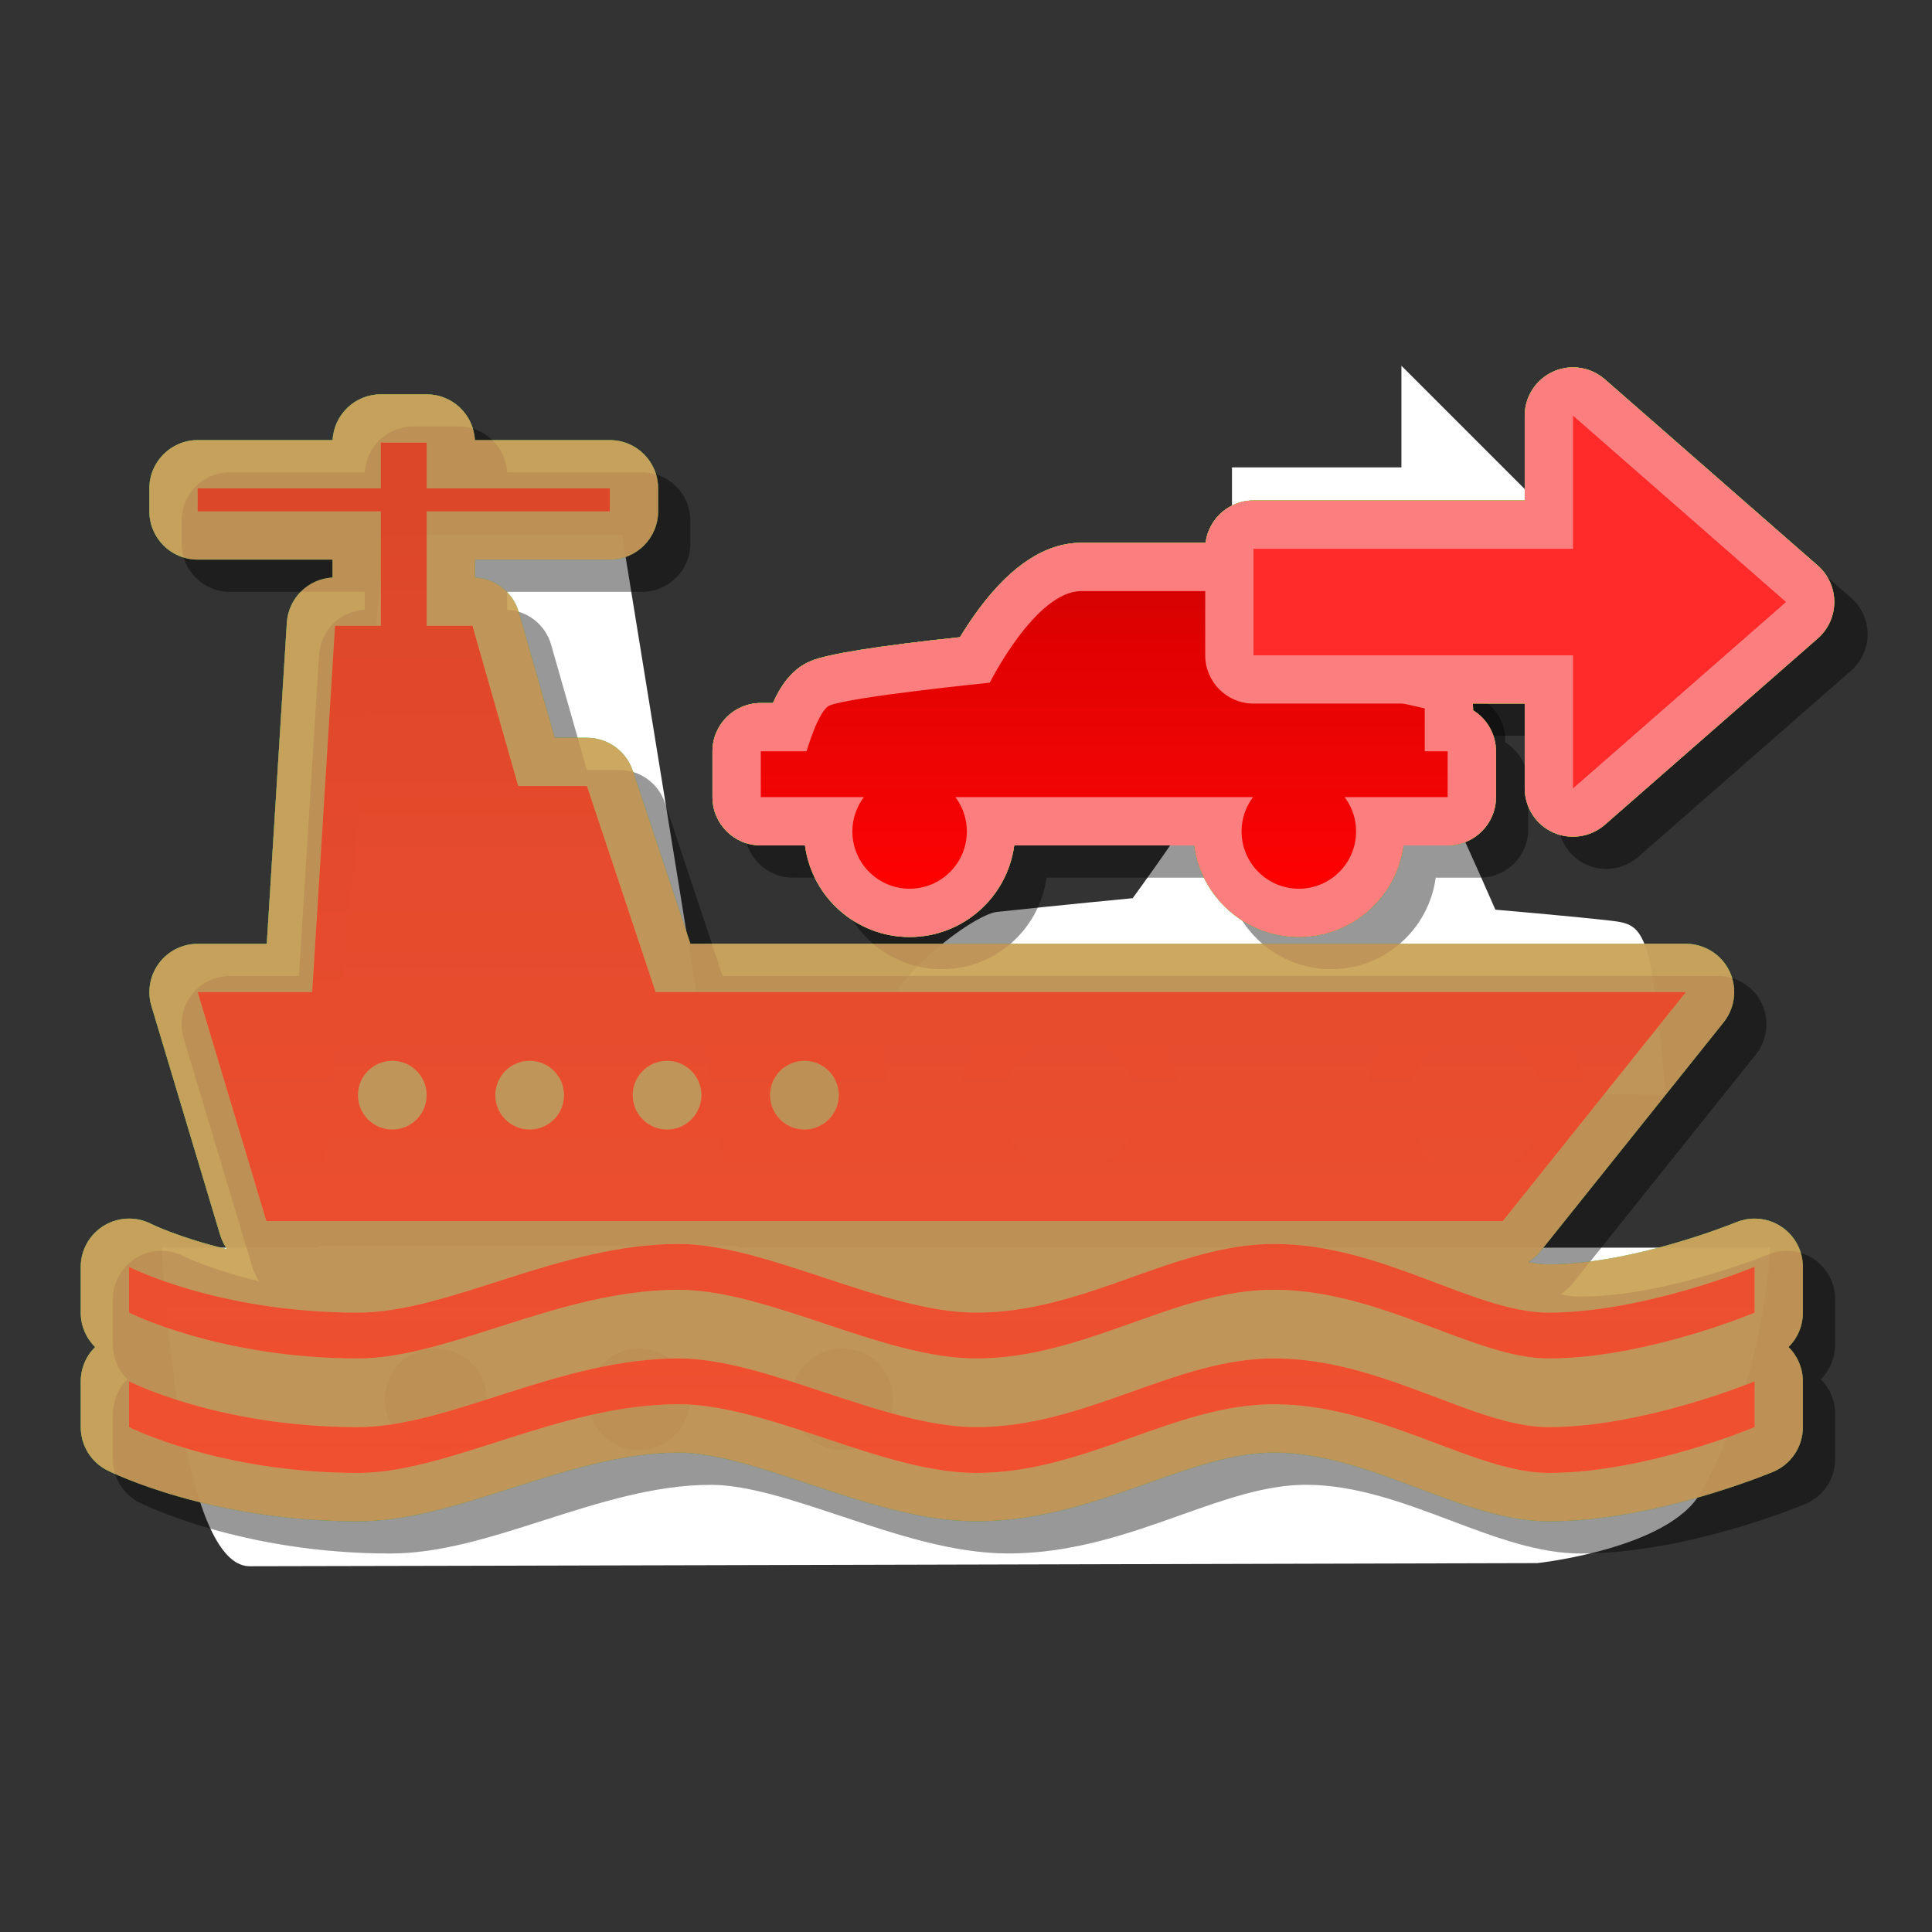 <?xml version="1.0" encoding="utf-8"?>
<!-- Generator: Adobe Illustrator 16.0.2, SVG Export Plug-In . SVG Version: 6.00 Build 0)  -->
<!DOCTYPE svg PUBLIC "-//W3C//DTD SVG 1.1//EN" "http://www.w3.org/Graphics/SVG/1.1/DTD/svg11.dtd">
<svg version="1.1" id="Layer_1" xmlns="http://www.w3.org/2000/svg" xmlns:xlink="http://www.w3.org/1999/xlink" x="0px" y="0px"
	 width="120px" height="120px" viewBox="0 0 120 120" enable-background="new 0 0 120 120" xml:space="preserve">
<rect x="0" y="0" width="120" height="120" fill="#333333" stroke="none"/>
<g id="black_white">
	<path fill="#FFFFFF" d="M91.668,61.723c-3.586,0-6.502,2.729-6.87,6.215l-11.519-0.028c-0.383-3.476-3.291-6.187-6.868-6.187
		c-3.563,0-6.469,2.696-6.865,6.152l-4.509-0.012c0,0-0.054-1.482,0.012-4.627c0.05-2.363,5.389-6.436,6.871-6.595
		c4.145-0.446,8.432-0.853,8.432-0.853s2.556-3.49,3.396-4.918c0.332-0.233,0.614-1.52,2.489-1.657
		c4.336-0.271,11.143,0.309,12.117,0.317c0.974,0.01,1.444,0.306,2.039,1.47c0.616,1.205,2.486,5.502,2.486,5.502
		s4.518,0.381,7.146,0.68c1.156,0.133,1.756,0.267,2.272,1.887c0.599,1.863,1.155,8.914,1.155,8.914l-4.91-0.012
		C98.188,64.471,95.264,61.723,91.668,61.723L91.668,61.723z M87.046,37.45H76.521v-8.418h10.524v-6.315L97.57,33.242L87.046,43.764
		V37.45L87.046,37.45z M62.212,68.663c0-2.322,1.884-4.205,4.205-4.205c2.323,0,4.207,1.883,4.207,4.205
		c0,2.323-1.883,4.207-4.207,4.207C64.096,72.869,62.212,70.986,62.212,68.663L62.212,68.663z M87.467,68.663
		c0-2.322,1.883-4.205,4.207-4.205c2.323,0,4.205,1.883,4.205,4.205c0,2.323-1.881,4.207-4.205,4.207
		C89.35,72.869,87.467,70.986,87.467,68.663L87.467,68.663z M105.609,92.745c-1.993,3.469-10.129,4.343-10.129,4.343
		s-75.458,0.194-79.973,0.194c-4.514,0-5.464-19.789-5.464-19.789h9.68l0.01-0.104H45.8l0.017,0.104h64.139
		C109.956,77.493,109.602,85.79,105.609,92.745L105.609,92.745z M27.06,83.751c-1.745,0-3.16,1.414-3.16,3.159
		c0,1.744,1.414,3.16,3.16,3.16c1.745,0,3.159-1.414,3.159-3.16C30.22,85.165,28.805,83.751,27.06,83.751L27.06,83.751z
		 M39.688,83.751c-1.745,0-3.161,1.414-3.161,3.159c0,1.744,1.416,3.16,3.161,3.16s3.159-1.414,3.159-3.16
		C42.848,85.165,41.433,83.751,39.688,83.751L39.688,83.751z M52.315,83.751c-1.745,0-3.159,1.414-3.159,3.159
		c0,1.744,1.414,3.16,3.159,3.16s3.161-1.414,3.161-3.16C55.476,85.165,54.06,83.751,52.315,83.751L52.315,83.751z M23.906,33.242
		h14.733l6.578,40.554H20.074L23.906,33.242L23.906,33.242z"/>
</g>
<g id="blue">
	<path fill-opacity="0.1" d="M90.139,94.453c-2.914-1.098-5.93-2.232-9.021-2.232c-2.496,0-5.065,0.914-7.788,1.883
		c-3.141,1.119-6.7,2.383-10.699,2.383c-3.425,0-6.963-1.18-10.384-2.319c-3-1.001-5.833-1.944-8.102-1.944
		c-3.479,0-6.989,1.121-10.383,2.207c-3.311,1.059-6.437,2.059-9.527,2.059c-9.187,0-15.314-3.036-15.57-3.164
		c-1.012-0.512-1.65-1.547-1.65-2.68V87.8c0-0.812,0.33-1.575,0.894-2.132c-0.563-0.557-0.894-1.318-0.894-2.135v-2.846
		c0-1.043,0.546-2.012,1.437-2.556c0.479-0.293,1.023-0.442,1.568-0.442c0.467,0,0.935,0.109,1.364,0.328l-0.011-0.004
		c0.03,0.014,1.76,0.867,4.736,1.577c-0.189-0.265-0.338-0.562-0.436-0.886l-4.268-14.223c-0.085-0.282-0.126-0.572-0.126-0.86
		c0-0.638,0.203-1.267,0.592-1.79c0.567-0.762,1.459-1.209,2.407-1.209c0,0,2.239,0,4.292,0c0.271-4.32,1.246-19.941,1.246-19.941
		c0.096-1.527,1.326-2.732,2.839-2.809c0-0.545,0-0.57,0-1.115c-3.252,0-8.377,0-8.377,0c-1.658,0-3-1.342-3-3v-1.422
		c0-1.658,1.342-3,3-3c0,0,5.13,0,8.381,0c0.082-1.585,1.392-2.844,2.996-2.844H28.5c1.604,0,2.915,1.259,2.996,2.844
		c3.251,0,8.381,0,8.381,0c1.658,0,3,1.342,3,3v1.422c0,1.657-1.342,3-3,3c0,0-5.125,0-8.377,0c0,0.544,0,0.572,0,1.116
		c1.273,0.065,2.375,0.932,2.729,2.17c0,0,1.464,5.124,2.223,7.78c0.998,0,2.003,0,2.003,0c1.291,0,2.438,0.826,2.846,2.051
		c0,0,2.618,7.854,3.583,10.747c4.038,0,61.832,0,61.832,0c1.152,0,2.203,0.659,2.703,1.698c0.198,0.412,0.296,0.857,0.296,1.301
		c0,0.669-0.223,1.332-0.656,1.874L97.682,79.717c-0.216,0.271-0.476,0.5-0.764,0.678c0.452,0.088,0.876,0.139,1.266,0.139
		c5.254,0,11.588-2.592,11.65-2.616c0.369-0.151,0.758-0.228,1.146-0.228c0.586,0,1.166,0.17,1.668,0.506
		c0.834,0.558,1.332,1.492,1.332,2.492v2.846c0,0.816-0.33,1.58-0.891,2.133c0.564,0.561,0.891,1.324,0.891,2.134v2.845
		c0,1.207-0.724,2.297-1.834,2.766c-0.301,0.125-7.394,3.078-13.963,3.078C95.539,96.486,92.916,95.498,90.139,94.453"/>
	<path fill-opacity="0.1" d="M76.176,54.511c-3.546,0-7.635,0-11.181,0c-0.425,3.207-3.177,5.688-6.498,5.688
		S52.424,57.717,52,54.511c-1.345,0-2.747,0-2.747,0c-1.658,0-3-1.342-3-3v-2.844c0-1.658,1.342-3,3-3c0,0,0.461,0,0.754,0
		c0.483-1.068,1.166-2.116,2.359-2.612c1.04-0.436,4.153-0.932,9.26-1.478c0.33-0.543,0.746-1.18,1.226-1.819
		c2.012-2.684,4.135-4.044,6.311-4.044h8.533c1.64,0,3.168,1.047,5.636,3.868c0.687,0.783,1.313,1.56,1.763,2.13
		c1.528,0.344,6.059,1.361,6.059,1.361c1.369,0.309,2.343,1.525,2.343,2.928c0,0,0,0.106,0,0.115
		c0.854,0.529,1.422,1.474,1.422,2.551v2.844c0,1.658-1.342,3-2.999,3c0,0-1.4,0-2.747,0c-0.425,3.207-3.176,5.688-6.497,5.688
		C79.354,60.199,76.6,57.717,76.176,54.511"/>
	<path fill-opacity="0.1" d="M98.532,53.701c-1.071-0.487-1.761-1.555-1.761-2.732c0,0,0-2.833,0-5.269c-4.322,0-16.846,0-16.846,0
		c-1.656,0-2.998-1.342-2.998-3v-6.614c0-1.658,1.342-3,2.998-3c0,0,12.521,0,16.846,0c0-2.436,0-5.268,0-5.268
		c0-1.177,0.688-2.245,1.761-2.732c0.396-0.181,0.817-0.269,1.237-0.269c0.713,0,1.418,0.254,1.977,0.743l13.229,11.574
		c0.652,0.57,1.025,1.393,1.025,2.258c0,0.865-0.373,1.688-1.023,2.258l-13.229,11.577c-0.561,0.488-1.266,0.743-1.979,0.743
		C99.352,53.97,98.93,53.882,98.532,53.701"/>
	<path fill="#70B7E0" fill-opacity="0.5" d="M88.139,92.453c-2.914-1.098-5.93-2.232-9.021-2.232c-2.496,0-5.065,0.914-7.788,1.883
		c-3.141,1.119-6.7,2.383-10.699,2.383c-3.424,0-6.963-1.18-10.384-2.319c-3-1.001-5.833-1.944-8.102-1.944
		c-3.479,0-6.989,1.121-10.383,2.207c-3.311,1.059-6.437,2.059-9.527,2.059c-9.187,0-15.314-3.036-15.57-3.164
		c-1.012-0.512-1.65-1.547-1.65-2.68V85.8c0-0.812,0.33-1.575,0.894-2.132c-0.563-0.557-0.894-1.318-0.894-2.135v-2.846
		c0-1.043,0.546-2.012,1.437-2.556c0.479-0.293,1.023-0.442,1.568-0.442c0.467,0,0.935,0.109,1.364,0.328l-0.011-0.004
		c0.03,0.014,1.76,0.867,4.736,1.577c-0.189-0.265-0.338-0.562-0.436-0.886L9.405,62.482C9.32,62.2,9.279,61.91,9.279,61.622
		c0-0.638,0.203-1.267,0.592-1.79c0.567-0.761,1.459-1.209,2.407-1.209c0,0,2.239,0,4.292,0c0.271-4.319,1.246-19.941,1.246-19.941
		c0.096-1.527,1.326-2.732,2.839-2.809c0-0.545,0-0.57,0-1.115c-3.252,0-8.377,0-8.377,0c-1.658,0-3-1.342-3-3v-1.422
		c0-1.658,1.342-3,3-3c0,0,5.13,0,8.381,0c0.082-1.585,1.392-2.844,2.996-2.844H26.5c1.604,0,2.915,1.259,2.996,2.844
		c3.251,0,8.381,0,8.381,0c1.658,0,3,1.342,3,3v1.422c0,1.657-1.342,3-3,3c0,0-5.125,0-8.377,0c0,0.544,0,0.572,0,1.116
		c1.273,0.065,2.375,0.932,2.729,2.17c0,0,1.464,5.124,2.223,7.78c0.998,0,2.003,0,2.003,0c1.291,0,2.438,0.826,2.846,2.051
		c0,0,2.618,7.854,3.583,10.747c4.038,0,61.832,0,61.832,0c1.152,0,2.203,0.661,2.703,1.698c0.198,0.414,0.296,0.859,0.296,1.302
		c0,0.669-0.223,1.332-0.656,1.874L95.682,77.717c-0.216,0.271-0.476,0.5-0.764,0.678c0.452,0.088,0.876,0.139,1.266,0.139
		c5.254,0,11.588-2.592,11.65-2.616c0.369-0.151,0.758-0.228,1.146-0.228c0.586,0,1.166,0.17,1.668,0.506
		c0.834,0.558,1.332,1.492,1.332,2.492v2.846c0,0.816-0.33,1.58-0.891,2.133c0.564,0.561,0.891,1.324,0.891,2.134v2.845
		c0,1.207-0.724,2.297-1.834,2.766c-0.301,0.125-7.394,3.078-13.963,3.078C93.539,94.486,90.916,93.498,88.139,92.453"/>
	<g>
		<g opacity="0.5">
			
				<linearGradient id="SVGID_1_" gradientUnits="userSpaceOnUse" x1="296.099" y1="-331.386" x2="296.099" y2="-267.394" gradientTransform="matrix(1 0 0 -1 -237.6 -239.9)">
				<stop  offset="0" style="stop-color:#48A2FB"/>
				<stop  offset="0.176" style="stop-color:#059CF4"/>
				<stop  offset="0.497" style="stop-color:#0398EF"/>
				<stop  offset="0.782" style="stop-color:#0293E7"/>
				<stop  offset="1" style="stop-color:#0189D8"/>
			</linearGradient>
			<path fill="url(#SVGID_1_)" d="M96.184,91.486c-4.617,0-10.399-4.266-17.065-4.266c-6.177,0-11.688,4.266-18.487,4.266
				c-5.813,0-12.915-4.266-18.486-4.266c-7.391,0-14.283,4.266-19.91,4.266c-8.578,0-14.22-2.844-14.22-2.844v-2.845
				c0,0,5.541,2.845,14.22,2.845c5.636,0,12.525-4.268,19.91-4.268c5.459,0,12.791,4.268,18.486,4.268
				c6.814,0,12.322-4.268,18.487-4.268c6.762,0,12.43,4.268,17.065,4.268c5.939,0,12.799-2.845,12.799-2.845v2.845
				C108.98,88.643,102.223,91.486,96.184,91.486L96.184,91.486z M79.117,80.109c-6.178,0-11.688,4.267-18.487,4.267
				c-5.813,0-12.915-4.267-18.486-4.267c-7.391,0-14.283,4.267-19.91,4.267c-8.578,0-14.22-2.845-14.22-2.845v-2.844
				c0,0,5.541,2.844,14.22,2.844c5.636,0,12.525-4.266,19.91-4.266c5.459,0,12.791,4.266,18.486,4.266
				c6.815,0,12.322-4.266,18.487-4.266c6.762,0,12.43,4.266,17.066,4.266c5.938,0,12.797-2.844,12.797-2.844v2.844
				c0,0-6.758,2.845-12.797,2.845C91.566,84.376,85.783,80.109,79.117,80.109L79.117,80.109z M16.545,75.844l-4.267-14.222h7.111
				l1.422-22.753h2.844v-7.11H12.278v-1.422h11.377v-2.844H26.5v2.844h11.377v1.422H26.5v7.11h2.844l2.844,9.955h4.266l4.267,12.798
				h63.994L93.339,75.844H16.545L16.545,75.844z M24.367,65.889c-1.177,0-2.133,0.955-2.133,2.133c0,1.18,0.956,2.135,2.133,2.135
				c1.179,0,2.133-0.955,2.133-2.135C26.5,66.844,25.545,65.889,24.367,65.889L24.367,65.889z M32.899,65.889
				c-1.179,0-2.133,0.955-2.133,2.133c0,1.18,0.955,2.135,2.133,2.135c1.178,0,2.133-0.955,2.133-2.135
				C35.032,66.844,34.078,65.889,32.899,65.889L32.899,65.889z M41.432,65.889c-1.179,0-2.133,0.955-2.133,2.133
				c0,1.18,0.954,2.135,2.133,2.135c1.177,0,2.133-0.955,2.133-2.135C43.565,66.844,42.609,65.889,41.432,65.889L41.432,65.889z
				 M49.965,65.889c-1.179,0-2.133,0.955-2.133,2.133c0,1.18,0.955,2.135,2.133,2.135c1.177,0,2.133-0.955,2.133-2.135
				C52.098,66.844,51.142,65.889,49.965,65.889L49.965,65.889z"/>
		</g>
	</g>
	<path fill="#70B7E0" d="M74.176,52.511c-3.546,0-7.635,0-11.181,0c-0.425,3.207-3.177,5.689-6.498,5.689S50.424,55.718,50,52.511
		c-1.345,0-2.747,0-2.747,0c-1.658,0-3-1.342-3-3v-2.844c0-1.658,1.342-3,3-3c0,0,0.461,0,0.754,0
		c0.483-1.068,1.166-2.116,2.359-2.612c1.04-0.436,4.153-0.932,9.26-1.478c0.33-0.543,0.746-1.18,1.226-1.819
		c2.012-2.684,4.135-4.044,6.311-4.044h8.533c1.64,0,3.168,1.047,5.636,3.868c0.687,0.783,1.313,1.56,1.763,2.13
		c1.528,0.344,6.059,1.361,6.059,1.361c1.369,0.309,2.343,1.525,2.343,2.928c0,0,0,0.106,0,0.115
		c0.854,0.529,1.422,1.474,1.422,2.551v2.844c0,1.658-1.342,3-2.999,3c0,0-1.4,0-2.747,0c-0.425,3.207-3.176,5.689-6.497,5.689
		C77.354,58.2,74.6,55.717,74.176,52.511"/>
	<g>
		
			<linearGradient id="SVGID_2_" gradientUnits="userSpaceOnUse" x1="306.185" y1="-295.101" x2="306.185" y2="-276.614" gradientTransform="matrix(1 0 0 -1 -237.6 -239.9)">
			<stop  offset="0" style="stop-color:#48A2FB"/>
			<stop  offset="0.176" style="stop-color:#059CF4"/>
			<stop  offset="0.497" style="stop-color:#0398EF"/>
			<stop  offset="0.782" style="stop-color:#0293E7"/>
			<stop  offset="1" style="stop-color:#0189D8"/>
		</linearGradient>
		<path fill="url(#SVGID_2_)" d="M56.498,55.2c-1.963,0-3.555-1.592-3.555-3.555s1.592-3.555,3.555-3.555s3.555,1.592,3.555,3.555
			S58.461,55.2,56.498,55.2L56.498,55.2z M47.254,49.511v-2.844h2.844c0,0,0.733-2.556,1.422-2.843
			c1.312-0.547,9.957-1.422,9.957-1.422s2.842-5.688,5.687-5.688s7.11,0,8.532,0c1.423,0,5.688,5.688,5.688,5.688L88.494,44v2.667
			h1.423v2.844H47.254L47.254,49.511z M80.673,55.2c-1.964,0-3.556-1.592-3.556-3.555s1.592-3.555,3.556-3.555
			s3.556,1.592,3.556,3.555S82.637,55.2,80.673,55.2L80.673,55.2z"/>
	</g>
	<path fill="#70B7E0" d="M96.464,51.701c-1.071-0.487-1.761-1.555-1.761-2.732c0,0,0-2.833,0-5.269c-4.322,0-16.846,0-16.846,0
		c-1.656,0-2.998-1.342-2.998-3v-6.614c0-1.658,1.342-3,2.998-3c0,0,12.522,0,16.846,0c0-2.436,0-5.268,0-5.268
		c0-1.177,0.689-2.245,1.761-2.732c0.396-0.181,0.818-0.269,1.237-0.269c0.713,0,1.419,0.254,1.977,0.743l13.229,11.574
		c0.651,0.57,1.024,1.393,1.024,2.258c0,0.865-0.373,1.688-1.022,2.258L99.68,51.227c-0.56,0.488-1.266,0.743-1.979,0.743
		C97.282,51.97,96.859,51.882,96.464,51.701"/>
	<polygon fill="#FF2A2A" points="77.857,34.085 77.857,40.7 97.703,40.7 97.703,48.968 110.932,37.393 97.703,25.818 97.703,34.085 
			"/>
</g>
<g id="green">
	<path fill-opacity="0.1" d="M90.139,94.453c-2.914-1.098-5.93-2.232-9.021-2.232c-2.496,0-5.065,0.914-7.788,1.883
		c-3.141,1.119-6.7,2.383-10.699,2.383c-3.425,0-6.963-1.18-10.384-2.319c-3-1.001-5.833-1.944-8.102-1.944
		c-3.479,0-6.989,1.121-10.383,2.207c-3.311,1.059-6.437,2.059-9.527,2.059c-9.187,0-15.314-3.036-15.57-3.164
		c-1.012-0.512-1.65-1.547-1.65-2.68V87.8c0-0.812,0.33-1.575,0.894-2.132c-0.563-0.557-0.894-1.318-0.894-2.135v-2.846
		c0-1.043,0.546-2.012,1.437-2.556c0.479-0.293,1.023-0.442,1.568-0.442c0.467,0,0.935,0.109,1.364,0.328l-0.011-0.004
		c0.03,0.014,1.76,0.867,4.736,1.577c-0.189-0.265-0.338-0.562-0.436-0.886l-4.268-14.223c-0.085-0.282-0.126-0.572-0.126-0.86
		c0-0.638,0.203-1.267,0.592-1.79c0.567-0.762,1.459-1.209,2.407-1.209c0,0,2.239,0,4.292,0c0.271-4.32,1.246-19.941,1.246-19.941
		c0.096-1.527,1.326-2.732,2.839-2.809c0-0.545,0-0.57,0-1.115c-3.252,0-8.377,0-8.377,0c-1.658,0-3-1.342-3-3v-1.422
		c0-1.658,1.342-3,3-3c0,0,5.13,0,8.381,0c0.082-1.585,1.392-2.844,2.996-2.844H28.5c1.604,0,2.915,1.259,2.996,2.844
		c3.251,0,8.381,0,8.381,0c1.658,0,3,1.342,3,3v1.422c0,1.657-1.342,3-3,3c0,0-5.125,0-8.377,0c0,0.544,0,0.572,0,1.116
		c1.273,0.065,2.375,0.932,2.729,2.17c0,0,1.464,5.124,2.223,7.78c0.998,0,2.003,0,2.003,0c1.291,0,2.438,0.826,2.846,2.051
		c0,0,2.618,7.854,3.583,10.747c4.038,0,61.832,0,61.832,0c1.152,0,2.203,0.659,2.703,1.698c0.198,0.412,0.296,0.857,0.296,1.301
		c0,0.669-0.223,1.332-0.656,1.874L97.682,79.717c-0.216,0.271-0.476,0.5-0.764,0.678c0.452,0.088,0.876,0.139,1.266,0.139
		c5.254,0,11.588-2.592,11.65-2.616c0.369-0.151,0.758-0.228,1.146-0.228c0.586,0,1.166,0.17,1.668,0.506
		c0.834,0.558,1.332,1.492,1.332,2.492v2.846c0,0.816-0.33,1.58-0.891,2.133c0.564,0.561,0.891,1.324,0.891,2.134v2.845
		c0,1.207-0.724,2.297-1.834,2.766c-0.301,0.125-7.394,3.078-13.963,3.078C95.539,96.486,92.916,95.498,90.139,94.453"/>
	<path fill-opacity="0.1" d="M76.176,54.511c-3.546,0-7.635,0-11.181,0c-0.425,3.207-3.177,5.688-6.498,5.688
		S52.424,57.717,52,54.511c-1.345,0-2.747,0-2.747,0c-1.658,0-3-1.342-3-3v-2.844c0-1.658,1.342-3,3-3c0,0,0.461,0,0.754,0
		c0.483-1.068,1.166-2.116,2.359-2.612c1.04-0.436,4.153-0.932,9.26-1.478c0.33-0.543,0.746-1.18,1.226-1.819
		c2.012-2.684,4.135-4.044,6.311-4.044h8.533c1.64,0,3.168,1.047,5.636,3.868c0.687,0.783,1.313,1.56,1.763,2.13
		c1.528,0.344,6.059,1.361,6.059,1.361c1.369,0.309,2.343,1.525,2.343,2.928c0,0,0,0.106,0,0.115
		c0.854,0.529,1.422,1.474,1.422,2.551v2.844c0,1.658-1.342,3-2.999,3c0,0-1.4,0-2.747,0c-0.425,3.207-3.176,5.688-6.497,5.688
		C79.354,60.199,76.6,57.717,76.176,54.511"/>
	<path fill-opacity="0.1" d="M98.532,53.701c-1.071-0.487-1.761-1.555-1.761-2.732c0,0,0-2.833,0-5.269c-4.322,0-16.846,0-16.846,0
		c-1.656,0-2.998-1.342-2.998-3v-6.614c0-1.658,1.342-3,2.998-3c0,0,12.521,0,16.846,0c0-2.436,0-5.268,0-5.268
		c0-1.177,0.688-2.245,1.761-2.732c0.396-0.181,0.817-0.269,1.237-0.269c0.713,0,1.418,0.254,1.977,0.743l13.229,11.574
		c0.652,0.57,1.025,1.393,1.025,2.258c0,0.865-0.373,1.688-1.023,2.258l-13.229,11.577c-0.561,0.488-1.266,0.743-1.979,0.743
		C99.352,53.97,98.93,53.882,98.532,53.701"/>
	<path fill="#03FC30" fill-opacity="0.5" d="M88.139,92.453c-2.914-1.098-5.93-2.232-9.021-2.232c-2.496,0-5.065,0.914-7.788,1.883
		c-3.141,1.119-6.7,2.383-10.699,2.383c-3.424,0-6.963-1.18-10.384-2.319c-3-1.001-5.833-1.944-8.102-1.944
		c-3.479,0-6.989,1.121-10.383,2.207c-3.311,1.059-6.437,2.059-9.527,2.059c-9.187,0-15.314-3.036-15.57-3.164
		c-1.012-0.512-1.65-1.547-1.65-2.68V85.8c0-0.812,0.33-1.575,0.894-2.132c-0.563-0.557-0.894-1.318-0.894-2.135v-2.846
		c0-1.043,0.546-2.012,1.437-2.556c0.479-0.293,1.023-0.442,1.568-0.442c0.467,0,0.935,0.109,1.364,0.328l-0.011-0.004
		c0.03,0.014,1.76,0.867,4.736,1.577c-0.189-0.265-0.338-0.562-0.436-0.886L9.405,62.482C9.32,62.2,9.279,61.91,9.279,61.622
		c0-0.638,0.203-1.267,0.592-1.79c0.567-0.761,1.459-1.209,2.407-1.209c0,0,2.239,0,4.292,0c0.271-4.319,1.246-19.941,1.246-19.941
		c0.096-1.527,1.326-2.732,2.839-2.809c0-0.545,0-0.57,0-1.115c-3.252,0-8.377,0-8.377,0c-1.658,0-3-1.342-3-3v-1.422
		c0-1.658,1.342-3,3-3c0,0,5.13,0,8.381,0c0.082-1.585,1.392-2.844,2.996-2.844H26.5c1.604,0,2.915,1.259,2.996,2.844
		c3.251,0,8.381,0,8.381,0c1.658,0,3,1.342,3,3v1.422c0,1.657-1.342,3-3,3c0,0-5.125,0-8.377,0c0,0.544,0,0.572,0,1.116
		c1.273,0.065,2.375,0.932,2.729,2.17c0,0,1.464,5.124,2.223,7.78c0.998,0,2.003,0,2.003,0c1.291,0,2.438,0.826,2.846,2.051
		c0,0,2.618,7.854,3.583,10.747c4.038,0,61.832,0,61.832,0c1.152,0,2.203,0.661,2.703,1.698c0.198,0.414,0.296,0.859,0.296,1.302
		c0,0.669-0.223,1.332-0.656,1.874L95.682,77.717c-0.216,0.271-0.476,0.5-0.764,0.678c0.452,0.088,0.876,0.139,1.266,0.139
		c5.254,0,11.588-2.592,11.65-2.616c0.369-0.151,0.758-0.228,1.146-0.228c0.586,0,1.166,0.17,1.668,0.506
		c0.834,0.558,1.332,1.492,1.332,2.492v2.846c0,0.816-0.33,1.58-0.891,2.133c0.564,0.561,0.891,1.324,0.891,2.134v2.845
		c0,1.207-0.724,2.297-1.834,2.766c-0.301,0.125-7.394,3.078-13.963,3.078C93.539,94.486,90.916,93.498,88.139,92.453"/>
	<g>
		<g opacity="0.5">
			
				<linearGradient id="SVGID_3_" gradientUnits="userSpaceOnUse" x1="296.099" y1="-331.386" x2="296.099" y2="-267.394" gradientTransform="matrix(1 0 0 -1 -237.6 -239.9)">
				<stop  offset="0" style="stop-color:#00DF34"/>
				<stop  offset="0.176" style="stop-color:#00CD26"/>
				<stop  offset="0.497" style="stop-color:#00B211"/>
				<stop  offset="0.782" style="stop-color:#00A204"/>
				<stop  offset="1" style="stop-color:#009C00"/>
			</linearGradient>
			<path fill="url(#SVGID_3_)" d="M96.184,91.486c-4.617,0-10.399-4.266-17.065-4.266c-6.177,0-11.688,4.266-18.487,4.266
				c-5.813,0-12.915-4.266-18.486-4.266c-7.391,0-14.283,4.266-19.91,4.266c-8.578,0-14.22-2.844-14.22-2.844v-2.845
				c0,0,5.541,2.845,14.22,2.845c5.636,0,12.525-4.268,19.91-4.268c5.459,0,12.791,4.268,18.486,4.268
				c6.814,0,12.322-4.268,18.487-4.268c6.762,0,12.43,4.268,17.065,4.268c5.939,0,12.799-2.845,12.799-2.845v2.845
				C108.98,88.643,102.223,91.486,96.184,91.486L96.184,91.486z M79.117,80.109c-6.178,0-11.688,4.267-18.487,4.267
				c-5.813,0-12.915-4.267-18.486-4.267c-7.391,0-14.283,4.267-19.91,4.267c-8.578,0-14.22-2.845-14.22-2.845v-2.844
				c0,0,5.541,2.844,14.22,2.844c5.636,0,12.525-4.266,19.91-4.266c5.459,0,12.791,4.266,18.486,4.266
				c6.815,0,12.322-4.266,18.487-4.266c6.762,0,12.43,4.266,17.066,4.266c5.938,0,12.797-2.844,12.797-2.844v2.844
				c0,0-6.758,2.845-12.797,2.845C91.566,84.376,85.783,80.109,79.117,80.109L79.117,80.109z M16.545,75.844l-4.267-14.222h7.111
				l1.422-22.753h2.844v-7.11H12.278v-1.422h11.377v-2.844H26.5v2.844h11.377v1.422H26.5v7.11h2.844l2.844,9.955h4.266l4.267,12.798
				h63.994L93.339,75.844H16.545L16.545,75.844z M24.367,65.889c-1.177,0-2.133,0.955-2.133,2.133c0,1.18,0.956,2.135,2.133,2.135
				c1.179,0,2.133-0.955,2.133-2.135C26.5,66.844,25.545,65.889,24.367,65.889L24.367,65.889z M32.899,65.889
				c-1.179,0-2.133,0.955-2.133,2.133c0,1.18,0.955,2.135,2.133,2.135c1.178,0,2.133-0.955,2.133-2.135
				C35.032,66.844,34.078,65.889,32.899,65.889L32.899,65.889z M41.432,65.889c-1.179,0-2.133,0.955-2.133,2.133
				c0,1.18,0.954,2.135,2.133,2.135c1.177,0,2.133-0.955,2.133-2.135C43.565,66.844,42.609,65.889,41.432,65.889L41.432,65.889z
				 M49.965,65.889c-1.179,0-2.133,0.955-2.133,2.133c0,1.18,0.955,2.135,2.133,2.135c1.177,0,2.133-0.955,2.133-2.135
				C52.098,66.844,51.142,65.889,49.965,65.889L49.965,65.889z"/>
		</g>
	</g>
	<path fill="#03FC30" d="M74.176,52.511c-3.546,0-7.635,0-11.181,0c-0.425,3.207-3.177,5.689-6.498,5.689S50.424,55.718,50,52.511
		c-1.345,0-2.747,0-2.747,0c-1.658,0-3-1.342-3-3v-2.844c0-1.658,1.342-3,3-3c0,0,0.461,0,0.754,0
		c0.483-1.068,1.166-2.116,2.359-2.612c1.04-0.436,4.153-0.932,9.26-1.478c0.33-0.543,0.746-1.18,1.226-1.819
		c2.012-2.684,4.135-4.044,6.311-4.044h8.533c1.64,0,3.168,1.047,5.636,3.868c0.687,0.783,1.313,1.56,1.763,2.13
		c1.528,0.344,6.059,1.361,6.059,1.361c1.369,0.309,2.343,1.525,2.343,2.928c0,0,0,0.106,0,0.115
		c0.854,0.529,1.422,1.474,1.422,2.551v2.844c0,1.658-1.342,3-2.999,3c0,0-1.4,0-2.747,0c-0.425,3.207-3.176,5.689-6.497,5.689
		C77.354,58.2,74.6,55.717,74.176,52.511"/>
	<g>
		
			<linearGradient id="SVGID_4_" gradientUnits="userSpaceOnUse" x1="306.185" y1="-295.101" x2="306.185" y2="-276.614" gradientTransform="matrix(1 0 0 -1 -237.6 -239.9)">
			<stop  offset="0" style="stop-color:#00DF34"/>
			<stop  offset="0.176" style="stop-color:#00CD26"/>
			<stop  offset="0.497" style="stop-color:#00B211"/>
			<stop  offset="0.782" style="stop-color:#00A204"/>
			<stop  offset="1" style="stop-color:#009C00"/>
		</linearGradient>
		<path fill="url(#SVGID_4_)" d="M56.498,55.2c-1.963,0-3.555-1.592-3.555-3.555s1.592-3.555,3.555-3.555s3.555,1.592,3.555,3.555
			S58.461,55.2,56.498,55.2L56.498,55.2z M47.254,49.511v-2.844h2.844c0,0,0.733-2.556,1.422-2.843
			c1.312-0.547,9.957-1.422,9.957-1.422s2.842-5.688,5.687-5.688s7.11,0,8.532,0c1.423,0,5.688,5.688,5.688,5.688L88.494,44v2.667
			h1.423v2.844H47.254L47.254,49.511z M80.673,55.2c-1.964,0-3.556-1.592-3.556-3.555s1.592-3.555,3.556-3.555
			s3.556,1.592,3.556,3.555S82.637,55.2,80.673,55.2L80.673,55.2z"/>
	</g>
	<path fill="#03FC30" d="M96.464,51.701c-1.071-0.487-1.761-1.555-1.761-2.732c0,0,0-2.833,0-5.269c-4.322,0-16.846,0-16.846,0
		c-1.656,0-2.998-1.342-2.998-3v-6.614c0-1.658,1.342-3,2.998-3c0,0,12.522,0,16.846,0c0-2.436,0-5.268,0-5.268
		c0-1.177,0.689-2.245,1.761-2.732c0.396-0.181,0.818-0.269,1.237-0.269c0.713,0,1.419,0.254,1.977,0.743l13.229,11.574
		c0.651,0.57,1.024,1.393,1.024,2.258c0,0.865-0.373,1.688-1.022,2.258L99.68,51.227c-0.56,0.488-1.266,0.743-1.979,0.743
		C97.282,51.97,96.859,51.882,96.464,51.701"/>
	<polygon fill="#FF2A2A" points="77.857,34.085 77.857,40.7 97.703,40.7 97.703,48.968 110.932,37.393 97.703,25.818 97.703,34.085 
			"/>
</g>
<g id="kia">
	<path fill-opacity="0.1" d="M90.139,94.453c-2.914-1.098-5.93-2.232-9.021-2.232c-2.496,0-5.065,0.914-7.788,1.883
		c-3.141,1.119-6.7,2.383-10.699,2.383c-3.425,0-6.963-1.18-10.384-2.319c-3-1.001-5.833-1.944-8.102-1.944
		c-3.479,0-6.989,1.121-10.383,2.207c-3.311,1.059-6.437,2.059-9.527,2.059c-9.187,0-15.314-3.036-15.57-3.164
		c-1.012-0.512-1.65-1.547-1.65-2.68V87.8c0-0.812,0.33-1.575,0.894-2.132c-0.563-0.557-0.894-1.318-0.894-2.135v-2.846
		c0-1.043,0.546-2.012,1.437-2.556c0.479-0.293,1.023-0.442,1.568-0.442c0.467,0,0.935,0.109,1.364,0.328l-0.011-0.004
		c0.03,0.014,1.76,0.867,4.736,1.577c-0.189-0.265-0.338-0.562-0.436-0.886l-4.268-14.223c-0.085-0.282-0.126-0.572-0.126-0.86
		c0-0.638,0.203-1.267,0.592-1.79c0.567-0.762,1.459-1.209,2.407-1.209c0,0,2.239,0,4.292,0c0.271-4.32,1.246-19.941,1.246-19.941
		c0.096-1.527,1.326-2.732,2.839-2.809c0-0.545,0-0.57,0-1.115c-3.252,0-8.377,0-8.377,0c-1.658,0-3-1.342-3-3v-1.422
		c0-1.658,1.342-3,3-3c0,0,5.13,0,8.381,0c0.082-1.585,1.392-2.844,2.996-2.844H28.5c1.604,0,2.915,1.259,2.996,2.844
		c3.251,0,8.381,0,8.381,0c1.658,0,3,1.342,3,3v1.422c0,1.657-1.342,3-3,3c0,0-5.125,0-8.377,0c0,0.544,0,0.572,0,1.116
		c1.273,0.065,2.375,0.932,2.729,2.17c0,0,1.464,5.124,2.223,7.78c0.998,0,2.003,0,2.003,0c1.291,0,2.438,0.826,2.846,2.051
		c0,0,2.618,7.854,3.583,10.747c4.038,0,61.832,0,61.832,0c1.152,0,2.203,0.659,2.703,1.698c0.198,0.412,0.296,0.857,0.296,1.301
		c0,0.669-0.223,1.332-0.656,1.874L97.682,79.717c-0.216,0.271-0.476,0.5-0.764,0.678c0.452,0.088,0.876,0.139,1.266,0.139
		c5.254,0,11.588-2.592,11.65-2.616c0.369-0.151,0.758-0.228,1.146-0.228c0.586,0,1.166,0.17,1.668,0.506
		c0.834,0.558,1.332,1.492,1.332,2.492v2.846c0,0.816-0.33,1.58-0.891,2.133c0.564,0.561,0.891,1.324,0.891,2.134v2.845
		c0,1.207-0.724,2.297-1.834,2.766c-0.301,0.125-7.394,3.078-13.963,3.078C95.539,96.486,92.916,95.498,90.139,94.453"/>
	<path fill-opacity="0.1" d="M76.176,54.511c-3.546,0-7.635,0-11.181,0c-0.425,3.207-3.177,5.688-6.498,5.688
		S52.424,57.717,52,54.511c-1.345,0-2.747,0-2.747,0c-1.658,0-3-1.342-3-3v-2.844c0-1.658,1.342-3,3-3c0,0,0.461,0,0.754,0
		c0.483-1.068,1.166-2.116,2.359-2.612c1.04-0.436,4.153-0.932,9.26-1.478c0.33-0.543,0.746-1.18,1.226-1.819
		c2.012-2.684,4.135-4.044,6.311-4.044h8.533c1.64,0,3.168,1.047,5.636,3.868c0.687,0.783,1.313,1.56,1.763,2.13
		c1.528,0.344,6.059,1.361,6.059,1.361c1.369,0.309,2.343,1.525,2.343,2.928c0,0,0,0.106,0,0.115
		c0.854,0.529,1.422,1.474,1.422,2.551v2.844c0,1.658-1.342,3-2.999,3c0,0-1.4,0-2.747,0c-0.425,3.207-3.176,5.688-6.497,5.688
		C79.354,60.199,76.6,57.717,76.176,54.511"/>
	<path fill-opacity="0.1" d="M98.532,53.701c-1.071-0.487-1.761-1.555-1.761-2.732c0,0,0-2.833,0-5.269c-4.322,0-16.846,0-16.846,0
		c-1.656,0-2.998-1.342-2.998-3v-6.614c0-1.658,1.342-3,2.998-3c0,0,12.521,0,16.846,0c0-2.436,0-5.268,0-5.268
		c0-1.177,0.688-2.245,1.761-2.732c0.396-0.181,0.817-0.269,1.237-0.269c0.713,0,1.418,0.254,1.977,0.743l13.229,11.574
		c0.652,0.57,1.025,1.393,1.025,2.258c0,0.865-0.373,1.688-1.023,2.258l-13.229,11.577c-0.561,0.488-1.266,0.743-1.979,0.743
		C99.352,53.97,98.93,53.882,98.532,53.701"/>
	<path fill="#179e1e" fill-opacity="0.5" d="M88.139,92.453c-2.914-1.098-5.93-2.232-9.021-2.232c-2.496,0-5.065,0.914-7.788,1.883
		c-3.141,1.119-6.7,2.383-10.699,2.383c-3.424,0-6.963-1.18-10.384-2.319c-3-1.001-5.833-1.944-8.102-1.944
		c-3.479,0-6.989,1.121-10.383,2.207c-3.311,1.059-6.437,2.059-9.527,2.059c-9.187,0-15.314-3.036-15.57-3.164
		c-1.012-0.512-1.65-1.547-1.65-2.68V85.8c0-0.812,0.33-1.575,0.894-2.132c-0.563-0.557-0.894-1.318-0.894-2.135v-2.846
		c0-1.043,0.546-2.012,1.437-2.556c0.479-0.293,1.023-0.442,1.568-0.442c0.467,0,0.935,0.109,1.364,0.328l-0.011-0.004
		c0.03,0.014,1.76,0.867,4.736,1.577c-0.189-0.265-0.338-0.562-0.436-0.886L9.405,62.482C9.32,62.2,9.279,61.91,9.279,61.622
		c0-0.638,0.203-1.267,0.592-1.79c0.567-0.761,1.459-1.209,2.407-1.209c0,0,2.239,0,4.292,0c0.271-4.319,1.246-19.941,1.246-19.941
		c0.096-1.527,1.326-2.732,2.839-2.809c0-0.545,0-0.57,0-1.115c-3.252,0-8.377,0-8.377,0c-1.658,0-3-1.342-3-3v-1.422
		c0-1.658,1.342-3,3-3c0,0,5.13,0,8.381,0c0.082-1.585,1.392-2.844,2.996-2.844H26.5c1.604,0,2.915,1.259,2.996,2.844
		c3.251,0,8.381,0,8.381,0c1.658,0,3,1.342,3,3v1.422c0,1.657-1.342,3-3,3c0,0-5.125,0-8.377,0c0,0.544,0,0.572,0,1.116
		c1.273,0.065,2.375,0.932,2.729,2.17c0,0,1.464,5.124,2.223,7.78c0.998,0,2.003,0,2.003,0c1.291,0,2.438,0.826,2.846,2.051
		c0,0,2.618,7.854,3.583,10.747c4.038,0,61.832,0,61.832,0c1.152,0,2.203,0.661,2.703,1.698c0.198,0.414,0.296,0.859,0.296,1.302
		c0,0.669-0.223,1.332-0.656,1.874L95.682,77.717c-0.216,0.271-0.476,0.5-0.764,0.678c0.452,0.088,0.876,0.139,1.266,0.139
		c5.254,0,11.588-2.592,11.65-2.616c0.369-0.151,0.758-0.228,1.146-0.228c0.586,0,1.166,0.17,1.668,0.506
		c0.834,0.558,1.332,1.492,1.332,2.492v2.846c0,0.816-0.33,1.58-0.891,2.133c0.564,0.561,0.891,1.324,0.891,2.134v2.845
		c0,1.207-0.724,2.297-1.834,2.766c-0.301,0.125-7.394,3.078-13.963,3.078C93.539,94.486,90.916,93.498,88.139,92.453"/>
	<g>
		<g opacity="0.5">
			
				<linearGradient id="SVGID_5_" gradientUnits="userSpaceOnUse" x1="296.099" y1="-331.386" x2="296.099" y2="-267.394" gradientTransform="matrix(1 0 0 -1 -237.6 -239.9)">
				<stop  offset="0" style="stop-color:#FFFFFF"/>
				<stop  offset="0.176" style="stop-color:#E7E9EA"/>
				<stop  offset="0.497" style="stop-color:#CDD2D5"/>
				<stop  offset="0.782" style="stop-color:#C5CACC"/>
				<stop  offset="1" style="stop-color:#BABDC0"/>
			</linearGradient>
			<path fill="url(#SVGID_5_)" d="M96.184,91.486c-4.617,0-10.399-4.266-17.065-4.266c-6.177,0-11.688,4.266-18.487,4.266
				c-5.813,0-12.915-4.266-18.486-4.266c-7.391,0-14.283,4.266-19.91,4.266c-8.578,0-14.22-2.844-14.22-2.844v-2.845
				c0,0,5.541,2.845,14.22,2.845c5.636,0,12.525-4.268,19.91-4.268c5.459,0,12.791,4.268,18.486,4.268
				c6.814,0,12.322-4.268,18.487-4.268c6.762,0,12.43,4.268,17.065,4.268c5.939,0,12.799-2.845,12.799-2.845v2.845
				C108.98,88.643,102.223,91.486,96.184,91.486L96.184,91.486z M79.117,80.109c-6.178,0-11.688,4.267-18.487,4.267
				c-5.813,0-12.915-4.267-18.486-4.267c-7.391,0-14.283,4.267-19.91,4.267c-8.578,0-14.22-2.845-14.22-2.845v-2.844
				c0,0,5.541,2.844,14.22,2.844c5.636,0,12.525-4.266,19.91-4.266c5.459,0,12.791,4.266,18.486,4.266
				c6.815,0,12.322-4.266,18.487-4.266c6.762,0,12.43,4.266,17.066,4.266c5.938,0,12.797-2.844,12.797-2.844v2.844
				c0,0-6.758,2.845-12.797,2.845C91.566,84.376,85.783,80.109,79.117,80.109L79.117,80.109z M16.545,75.844l-4.267-14.222h7.111
				l1.422-22.753h2.844v-7.11H12.278v-1.422h11.377v-2.844H26.5v2.844h11.377v1.422H26.5v7.11h2.844l2.844,9.955h4.266l4.267,12.798
				h63.994L93.339,75.844H16.545L16.545,75.844z M24.367,65.889c-1.177,0-2.133,0.955-2.133,2.133c0,1.18,0.956,2.135,2.133,2.135
				c1.179,0,2.133-0.955,2.133-2.135C26.5,66.844,25.545,65.889,24.367,65.889L24.367,65.889z M32.899,65.889
				c-1.179,0-2.133,0.955-2.133,2.133c0,1.18,0.955,2.135,2.133,2.135c1.178,0,2.133-0.955,2.133-2.135
				C35.032,66.844,34.078,65.889,32.899,65.889L32.899,65.889z M41.432,65.889c-1.179,0-2.133,0.955-2.133,2.133
				c0,1.18,0.954,2.135,2.133,2.135c1.177,0,2.133-0.955,2.133-2.135C43.565,66.844,42.609,65.889,41.432,65.889L41.432,65.889z
				 M49.965,65.889c-1.179,0-2.133,0.955-2.133,2.133c0,1.18,0.955,2.135,2.133,2.135c1.177,0,2.133-0.955,2.133-2.135
				C52.098,66.844,51.142,65.889,49.965,65.889L49.965,65.889z"/>
		</g>
	</g>
	<path fill="#179e1e" d="M74.176,52.511c-3.546,0-7.635,0-11.181,0c-0.425,3.207-3.177,5.689-6.498,5.689S50.424,55.718,50,52.511
		c-1.345,0-2.747,0-2.747,0c-1.658,0-3-1.342-3-3v-2.844c0-1.658,1.342-3,3-3c0,0,0.461,0,0.754,0
		c0.483-1.068,1.166-2.116,2.359-2.612c1.04-0.436,4.153-0.932,9.26-1.478c0.33-0.543,0.746-1.18,1.226-1.819
		c2.012-2.684,4.135-4.044,6.311-4.044h8.533c1.64,0,3.168,1.047,5.636,3.868c0.687,0.783,1.313,1.56,1.763,2.13
		c1.528,0.344,6.059,1.361,6.059,1.361c1.369,0.309,2.343,1.525,2.343,2.928c0,0,0,0.106,0,0.115
		c0.854,0.529,1.422,1.474,1.422,2.551v2.844c0,1.658-1.342,3-2.999,3c0,0-1.4,0-2.747,0c-0.425,3.207-3.176,5.689-6.497,5.689
		C77.354,58.2,74.6,55.717,74.176,52.511"/>
	<g>
		
			<linearGradient id="SVGID_6_" gradientUnits="userSpaceOnUse" x1="306.185" y1="-295.101" x2="306.185" y2="-276.614" gradientTransform="matrix(1 0 0 -1 -237.6 -239.9)">
			<stop  offset="0" style="stop-color:#FFFFFF"/>
			<stop  offset="0.176" style="stop-color:#E7E9EA"/>
			<stop  offset="0.497" style="stop-color:#CDD2D5"/>
			<stop  offset="0.782" style="stop-color:#C5CACC"/>
			<stop  offset="1" style="stop-color:#BABDC0"/>
		</linearGradient>
		<path fill="url(#SVGID_6_)" d="M56.498,55.2c-1.963,0-3.555-1.592-3.555-3.555s1.592-3.555,3.555-3.555s3.555,1.592,3.555,3.555
			S58.461,55.2,56.498,55.2L56.498,55.2z M47.254,49.511v-2.844h2.844c0,0,0.733-2.556,1.422-2.843
			c1.312-0.547,9.957-1.422,9.957-1.422s2.842-5.688,5.687-5.688s7.11,0,8.532,0c1.423,0,5.688,5.688,5.688,5.688L88.494,44v2.667
			h1.423v2.844H47.254L47.254,49.511z M80.673,55.2c-1.964,0-3.556-1.592-3.556-3.555s1.592-3.555,3.556-3.555
			s3.556,1.592,3.556,3.555S82.637,55.2,80.673,55.2L80.673,55.2z"/>
	</g>
	<path fill="#179e1e" d="M96.464,51.701c-1.071-0.487-1.761-1.555-1.761-2.732c0,0,0-2.833,0-5.269c-4.322,0-16.846,0-16.846,0
		c-1.656,0-2.998-1.342-2.998-3v-6.614c0-1.658,1.342-3,2.998-3c0,0,12.522,0,16.846,0c0-2.436,0-5.268,0-5.268
		c0-1.177,0.689-2.245,1.761-2.732c0.396-0.181,0.818-0.269,1.237-0.269c0.713,0,1.419,0.254,1.977,0.743l13.229,11.574
		c0.651,0.57,1.024,1.393,1.024,2.258c0,0.865-0.373,1.688-1.022,2.258L99.68,51.227c-0.56,0.488-1.266,0.743-1.979,0.743
		C97.282,51.97,96.859,51.882,96.464,51.701"/>
	<polygon fill="#FF2A2A" points="77.857,34.085 77.857,40.7 97.703,40.7 97.703,48.968 110.932,37.393 97.703,25.818 97.703,34.085 
			"/>
</g>
<g id="orange">
	<path fill-opacity="0.1" d="M90.139,94.453c-2.914-1.098-5.93-2.232-9.021-2.232c-2.496,0-5.065,0.914-7.788,1.883
		c-3.141,1.119-6.7,2.383-10.699,2.383c-3.425,0-6.963-1.18-10.384-2.319c-3-1.001-5.833-1.944-8.102-1.944
		c-3.479,0-6.989,1.121-10.383,2.207c-3.311,1.059-6.437,2.059-9.527,2.059c-9.187,0-15.314-3.036-15.57-3.164
		c-1.012-0.512-1.65-1.547-1.65-2.68V87.8c0-0.812,0.33-1.575,0.894-2.132c-0.563-0.557-0.894-1.318-0.894-2.135v-2.846
		c0-1.043,0.546-2.012,1.437-2.556c0.479-0.293,1.023-0.442,1.568-0.442c0.467,0,0.935,0.109,1.364,0.328l-0.011-0.004
		c0.03,0.014,1.76,0.867,4.736,1.577c-0.189-0.265-0.338-0.562-0.436-0.886l-4.268-14.223c-0.085-0.282-0.126-0.572-0.126-0.86
		c0-0.638,0.203-1.267,0.592-1.79c0.567-0.762,1.459-1.209,2.407-1.209c0,0,2.239,0,4.292,0c0.271-4.32,1.246-19.941,1.246-19.941
		c0.096-1.527,1.326-2.732,2.839-2.809c0-0.545,0-0.57,0-1.115c-3.252,0-8.377,0-8.377,0c-1.658,0-3-1.342-3-3v-1.422
		c0-1.658,1.342-3,3-3c0,0,5.13,0,8.381,0c0.082-1.585,1.392-2.844,2.996-2.844H28.5c1.604,0,2.915,1.259,2.996,2.844
		c3.251,0,8.381,0,8.381,0c1.658,0,3,1.342,3,3v1.422c0,1.657-1.342,3-3,3c0,0-5.125,0-8.377,0c0,0.544,0,0.572,0,1.116
		c1.273,0.065,2.375,0.932,2.729,2.17c0,0,1.464,5.124,2.223,7.78c0.998,0,2.003,0,2.003,0c1.291,0,2.438,0.826,2.846,2.051
		c0,0,2.618,7.854,3.583,10.747c4.038,0,61.832,0,61.832,0c1.152,0,2.203,0.659,2.703,1.698c0.198,0.412,0.296,0.857,0.296,1.301
		c0,0.669-0.223,1.332-0.656,1.874L97.682,79.717c-0.216,0.271-0.476,0.5-0.764,0.678c0.452,0.088,0.876,0.139,1.266,0.139
		c5.254,0,11.588-2.592,11.65-2.616c0.369-0.151,0.758-0.228,1.146-0.228c0.586,0,1.166,0.17,1.668,0.506
		c0.834,0.558,1.332,1.492,1.332,2.492v2.846c0,0.816-0.33,1.58-0.891,2.133c0.564,0.561,0.891,1.324,0.891,2.134v2.845
		c0,1.207-0.724,2.297-1.834,2.766c-0.301,0.125-7.394,3.078-13.963,3.078C95.539,96.486,92.916,95.498,90.139,94.453"/>
	<path fill-opacity="0.1" d="M76.176,54.511c-3.546,0-7.635,0-11.181,0c-0.425,3.207-3.177,5.688-6.498,5.688
		S52.424,57.717,52,54.511c-1.345,0-2.747,0-2.747,0c-1.658,0-3-1.342-3-3v-2.844c0-1.658,1.342-3,3-3c0,0,0.461,0,0.754,0
		c0.483-1.068,1.166-2.116,2.359-2.612c1.04-0.436,4.153-0.932,9.26-1.478c0.33-0.543,0.746-1.18,1.226-1.819
		c2.012-2.684,4.135-4.044,6.311-4.044h8.533c1.64,0,3.168,1.047,5.636,3.868c0.687,0.783,1.313,1.56,1.763,2.13
		c1.528,0.344,6.059,1.361,6.059,1.361c1.369,0.309,2.343,1.525,2.343,2.928c0,0,0,0.106,0,0.115
		c0.854,0.529,1.422,1.474,1.422,2.551v2.844c0,1.658-1.342,3-2.999,3c0,0-1.4,0-2.747,0c-0.425,3.207-3.176,5.688-6.497,5.688
		C79.354,60.199,76.6,57.717,76.176,54.511"/>
	<path fill-opacity="0.1" d="M98.532,53.701c-1.071-0.487-1.761-1.555-1.761-2.732c0,0,0-2.833,0-5.269c-4.322,0-16.846,0-16.846,0
		c-1.656,0-2.998-1.342-2.998-3v-6.614c0-1.658,1.342-3,2.998-3c0,0,12.521,0,16.846,0c0-2.436,0-5.268,0-5.268
		c0-1.177,0.688-2.245,1.761-2.732c0.396-0.181,0.817-0.269,1.237-0.269c0.713,0,1.418,0.254,1.977,0.743l13.229,11.574
		c0.652,0.57,1.025,1.393,1.025,2.258c0,0.865-0.373,1.688-1.023,2.258l-13.229,11.577c-0.561,0.488-1.266,0.743-1.979,0.743
		C99.352,53.97,98.93,53.882,98.532,53.701"/>
	<path fill="#FFE035" fill-opacity="0.5" d="M88.139,92.453c-2.914-1.098-5.93-2.232-9.021-2.232c-2.496,0-5.065,0.914-7.788,1.883
		c-3.141,1.119-6.7,2.383-10.699,2.383c-3.424,0-6.963-1.18-10.384-2.319c-3-1.001-5.833-1.944-8.102-1.944
		c-3.479,0-6.989,1.121-10.383,2.207c-3.311,1.059-6.437,2.059-9.527,2.059c-9.187,0-15.314-3.036-15.57-3.164
		c-1.012-0.512-1.65-1.547-1.65-2.68V85.8c0-0.812,0.33-1.575,0.894-2.132c-0.563-0.557-0.894-1.318-0.894-2.135v-2.846
		c0-1.043,0.546-2.012,1.437-2.556c0.479-0.293,1.023-0.442,1.568-0.442c0.467,0,0.935,0.109,1.364,0.328l-0.011-0.004
		c0.03,0.014,1.76,0.867,4.736,1.577c-0.189-0.265-0.338-0.562-0.436-0.886L9.405,62.482C9.32,62.2,9.279,61.91,9.279,61.622
		c0-0.638,0.203-1.267,0.592-1.79c0.567-0.761,1.459-1.209,2.407-1.209c0,0,2.239,0,4.292,0c0.271-4.319,1.246-19.941,1.246-19.941
		c0.096-1.527,1.326-2.732,2.839-2.809c0-0.545,0-0.57,0-1.115c-3.252,0-8.377,0-8.377,0c-1.658,0-3-1.342-3-3v-1.422
		c0-1.658,1.342-3,3-3c0,0,5.13,0,8.381,0c0.082-1.585,1.392-2.844,2.996-2.844H26.5c1.604,0,2.915,1.259,2.996,2.844
		c3.251,0,8.381,0,8.381,0c1.658,0,3,1.342,3,3v1.422c0,1.657-1.342,3-3,3c0,0-5.125,0-8.377,0c0,0.544,0,0.572,0,1.116
		c1.273,0.065,2.375,0.932,2.729,2.17c0,0,1.464,5.124,2.223,7.78c0.998,0,2.003,0,2.003,0c1.291,0,2.438,0.826,2.846,2.051
		c0,0,2.618,7.854,3.583,10.747c4.038,0,61.832,0,61.832,0c1.152,0,2.203,0.661,2.703,1.698c0.198,0.414,0.296,0.859,0.296,1.302
		c0,0.669-0.223,1.332-0.656,1.874L95.682,77.717c-0.216,0.271-0.476,0.5-0.764,0.678c0.452,0.088,0.876,0.139,1.266,0.139
		c5.254,0,11.588-2.592,11.65-2.616c0.369-0.151,0.758-0.228,1.146-0.228c0.586,0,1.166,0.17,1.668,0.506
		c0.834,0.558,1.332,1.492,1.332,2.492v2.846c0,0.816-0.33,1.58-0.891,2.133c0.564,0.561,0.891,1.324,0.891,2.134v2.845
		c0,1.207-0.724,2.297-1.834,2.766c-0.301,0.125-7.394,3.078-13.963,3.078C93.539,94.486,90.916,93.498,88.139,92.453"/>
	<g>
		<g opacity="0.5">
			
				<linearGradient id="SVGID_7_" gradientUnits="userSpaceOnUse" x1="296.099" y1="-331.386" x2="296.099" y2="-267.394" gradientTransform="matrix(1 0 0 -1 -237.6 -239.9)">
				<stop  offset="0" style="stop-color:#FEDF34"/>
				<stop  offset="0.176" style="stop-color:#FECD26"/>
				<stop  offset="0.497" style="stop-color:#FFB211"/>
				<stop  offset="0.782" style="stop-color:#FFA204"/>
				<stop  offset="1" style="stop-color:#FF9C00"/>
			</linearGradient>
			<path fill="url(#SVGID_7_)" d="M96.184,91.486c-4.617,0-10.399-4.266-17.065-4.266c-6.177,0-11.688,4.266-18.487,4.266
				c-5.813,0-12.915-4.266-18.486-4.266c-7.391,0-14.283,4.266-19.91,4.266c-8.578,0-14.22-2.844-14.22-2.844v-2.845
				c0,0,5.541,2.845,14.22,2.845c5.636,0,12.525-4.268,19.91-4.268c5.459,0,12.791,4.268,18.486,4.268
				c6.814,0,12.322-4.268,18.487-4.268c6.762,0,12.43,4.268,17.065,4.268c5.939,0,12.799-2.845,12.799-2.845v2.845
				C108.98,88.643,102.223,91.486,96.184,91.486L96.184,91.486z M79.117,80.109c-6.178,0-11.688,4.267-18.487,4.267
				c-5.813,0-12.915-4.267-18.486-4.267c-7.391,0-14.283,4.267-19.91,4.267c-8.578,0-14.22-2.845-14.22-2.845v-2.844
				c0,0,5.541,2.844,14.22,2.844c5.636,0,12.525-4.266,19.91-4.266c5.459,0,12.791,4.266,18.486,4.266
				c6.815,0,12.322-4.266,18.487-4.266c6.762,0,12.43,4.266,17.066,4.266c5.938,0,12.797-2.844,12.797-2.844v2.844
				c0,0-6.758,2.845-12.797,2.845C91.566,84.376,85.783,80.109,79.117,80.109L79.117,80.109z M16.545,75.844l-4.267-14.222h7.111
				l1.422-22.753h2.844v-7.11H12.278v-1.422h11.377v-2.844H26.5v2.844h11.377v1.422H26.5v7.11h2.844l2.844,9.955h4.266l4.267,12.798
				h63.994L93.339,75.844H16.545L16.545,75.844z M24.367,65.889c-1.177,0-2.133,0.955-2.133,2.133c0,1.18,0.956,2.135,2.133,2.135
				c1.179,0,2.133-0.955,2.133-2.135C26.5,66.844,25.545,65.889,24.367,65.889L24.367,65.889z M32.899,65.889
				c-1.179,0-2.133,0.955-2.133,2.133c0,1.18,0.955,2.135,2.133,2.135c1.178,0,2.133-0.955,2.133-2.135
				C35.032,66.844,34.078,65.889,32.899,65.889L32.899,65.889z M41.432,65.889c-1.179,0-2.133,0.955-2.133,2.133
				c0,1.18,0.954,2.135,2.133,2.135c1.177,0,2.133-0.955,2.133-2.135C43.565,66.844,42.609,65.889,41.432,65.889L41.432,65.889z
				 M49.965,65.889c-1.179,0-2.133,0.955-2.133,2.133c0,1.18,0.955,2.135,2.133,2.135c1.177,0,2.133-0.955,2.133-2.135
				C52.098,66.844,51.142,65.889,49.965,65.889L49.965,65.889z"/>
		</g>
	</g>
	<path fill="#FFE035" d="M74.176,52.511c-3.546,0-7.635,0-11.181,0c-0.425,3.207-3.177,5.689-6.498,5.689S50.424,55.718,50,52.511
		c-1.345,0-2.747,0-2.747,0c-1.658,0-3-1.342-3-3v-2.844c0-1.658,1.342-3,3-3c0,0,0.461,0,0.754,0
		c0.483-1.068,1.166-2.116,2.359-2.612c1.04-0.436,4.153-0.932,9.26-1.478c0.33-0.543,0.746-1.18,1.226-1.819
		c2.012-2.684,4.135-4.044,6.311-4.044h8.533c1.64,0,3.168,1.047,5.636,3.868c0.687,0.783,1.313,1.56,1.763,2.13
		c1.528,0.344,6.059,1.361,6.059,1.361c1.369,0.309,2.343,1.525,2.343,2.928c0,0,0,0.106,0,0.115
		c0.854,0.529,1.422,1.474,1.422,2.551v2.844c0,1.658-1.342,3-2.999,3c0,0-1.4,0-2.747,0c-0.425,3.207-3.176,5.689-6.497,5.689
		C77.354,58.2,74.6,55.717,74.176,52.511"/>
	<g>
		
			<linearGradient id="SVGID_8_" gradientUnits="userSpaceOnUse" x1="306.185" y1="-295.101" x2="306.185" y2="-276.614" gradientTransform="matrix(1 0 0 -1 -237.6 -239.9)">
			<stop  offset="0" style="stop-color:#FEDF34"/>
			<stop  offset="0.176" style="stop-color:#FECD26"/>
			<stop  offset="0.497" style="stop-color:#FFB211"/>
			<stop  offset="0.782" style="stop-color:#FFA204"/>
			<stop  offset="1" style="stop-color:#FF9C00"/>
		</linearGradient>
		<path fill="url(#SVGID_8_)" d="M56.498,55.2c-1.963,0-3.555-1.592-3.555-3.555s1.592-3.555,3.555-3.555s3.555,1.592,3.555,3.555
			S58.461,55.2,56.498,55.2L56.498,55.2z M47.254,49.511v-2.844h2.844c0,0,0.733-2.556,1.422-2.843
			c1.312-0.547,9.957-1.422,9.957-1.422s2.842-5.688,5.687-5.688s7.11,0,8.532,0c1.423,0,5.688,5.688,5.688,5.688L88.494,44v2.667
			h1.423v2.844H47.254L47.254,49.511z M80.673,55.2c-1.964,0-3.556-1.592-3.556-3.555s1.592-3.555,3.556-3.555
			s3.556,1.592,3.556,3.555S82.637,55.2,80.673,55.2L80.673,55.2z"/>
	</g>
	<path fill="#FFE035" d="M96.464,51.701c-1.071-0.487-1.761-1.555-1.761-2.732c0,0,0-2.833,0-5.269c-4.322,0-16.846,0-16.846,0
		c-1.656,0-2.998-1.342-2.998-3v-6.614c0-1.658,1.342-3,2.998-3c0,0,12.522,0,16.846,0c0-2.436,0-5.268,0-5.268
		c0-1.177,0.689-2.245,1.761-2.732c0.396-0.181,0.818-0.269,1.237-0.269c0.713,0,1.419,0.254,1.977,0.743l13.229,11.574
		c0.651,0.57,1.024,1.393,1.024,2.258c0,0.865-0.373,1.688-1.022,2.258L99.68,51.227c-0.56,0.488-1.266,0.743-1.979,0.743
		C97.282,51.97,96.859,51.882,96.464,51.701"/>
	<polygon fill="#FF2A2A" points="77.857,34.085 77.857,40.7 97.703,40.7 97.703,48.968 110.932,37.393 97.703,25.818 97.703,34.085 
			"/>
</g>
<g id="red">
	<path fill-opacity="0.1" d="M90.139,94.453c-2.914-1.098-5.93-2.232-9.021-2.232c-2.496,0-5.065,0.914-7.788,1.883
		c-3.141,1.119-6.7,2.383-10.699,2.383c-3.425,0-6.963-1.18-10.384-2.319c-3-1.001-5.833-1.944-8.102-1.944
		c-3.479,0-6.989,1.121-10.383,2.207c-3.311,1.059-6.437,2.059-9.527,2.059c-9.187,0-15.314-3.036-15.57-3.164
		c-1.012-0.512-1.65-1.547-1.65-2.68V87.8c0-0.812,0.33-1.575,0.894-2.132c-0.563-0.557-0.894-1.318-0.894-2.135v-2.846
		c0-1.043,0.546-2.012,1.437-2.556c0.479-0.293,1.023-0.442,1.568-0.442c0.467,0,0.935,0.109,1.364,0.328l-0.011-0.004
		c0.03,0.014,1.76,0.867,4.736,1.577c-0.189-0.265-0.338-0.562-0.436-0.886l-4.268-14.223c-0.085-0.282-0.126-0.572-0.126-0.86
		c0-0.638,0.203-1.267,0.592-1.79c0.567-0.762,1.459-1.209,2.407-1.209c0,0,2.239,0,4.292,0c0.271-4.32,1.246-19.941,1.246-19.941
		c0.096-1.527,1.326-2.732,2.839-2.809c0-0.545,0-0.57,0-1.115c-3.252,0-8.377,0-8.377,0c-1.658,0-3-1.342-3-3v-1.422
		c0-1.658,1.342-3,3-3c0,0,5.13,0,8.381,0c0.082-1.585,1.392-2.844,2.996-2.844H28.5c1.604,0,2.915,1.259,2.996,2.844
		c3.251,0,8.381,0,8.381,0c1.658,0,3,1.342,3,3v1.422c0,1.657-1.342,3-3,3c0,0-5.125,0-8.377,0c0,0.544,0,0.572,0,1.116
		c1.273,0.065,2.375,0.932,2.729,2.17c0,0,1.464,5.124,2.223,7.78c0.998,0,2.003,0,2.003,0c1.291,0,2.438,0.826,2.846,2.051
		c0,0,2.618,7.854,3.583,10.747c4.038,0,61.832,0,61.832,0c1.152,0,2.203,0.659,2.703,1.698c0.198,0.412,0.296,0.857,0.296,1.301
		c0,0.669-0.223,1.332-0.656,1.874L97.682,79.717c-0.216,0.271-0.476,0.5-0.764,0.678c0.452,0.088,0.876,0.139,1.266,0.139
		c5.254,0,11.588-2.592,11.65-2.616c0.369-0.151,0.758-0.228,1.146-0.228c0.586,0,1.166,0.17,1.668,0.506
		c0.834,0.558,1.332,1.492,1.332,2.492v2.846c0,0.816-0.33,1.58-0.891,2.133c0.564,0.561,0.891,1.324,0.891,2.134v2.845
		c0,1.207-0.724,2.297-1.834,2.766c-0.301,0.125-7.394,3.078-13.963,3.078C95.539,96.486,92.916,95.498,90.139,94.453"/>
	<path fill-opacity="0.1" d="M76.176,54.511c-3.546,0-7.635,0-11.181,0c-0.425,3.207-3.177,5.688-6.498,5.688
		S52.424,57.717,52,54.511c-1.345,0-2.747,0-2.747,0c-1.658,0-3-1.342-3-3v-2.844c0-1.658,1.342-3,3-3c0,0,0.461,0,0.754,0
		c0.483-1.068,1.166-2.116,2.359-2.612c1.04-0.436,4.153-0.932,9.26-1.478c0.33-0.543,0.746-1.18,1.226-1.819
		c2.012-2.684,4.135-4.044,6.311-4.044h8.533c1.64,0,3.168,1.047,5.636,3.868c0.687,0.783,1.313,1.56,1.763,2.13
		c1.528,0.344,6.059,1.361,6.059,1.361c1.369,0.309,2.343,1.525,2.343,2.928c0,0,0,0.106,0,0.115
		c0.854,0.529,1.422,1.474,1.422,2.551v2.844c0,1.658-1.342,3-2.999,3c0,0-1.4,0-2.747,0c-0.425,3.207-3.176,5.688-6.497,5.688
		C79.354,60.199,76.6,57.717,76.176,54.511"/>
	<path fill-opacity="0.1" d="M98.532,53.701c-1.071-0.487-1.761-1.555-1.761-2.732c0,0,0-2.833,0-5.269c-4.322,0-16.846,0-16.846,0
		c-1.656,0-2.998-1.342-2.998-3v-6.614c0-1.658,1.342-3,2.998-3c0,0,12.521,0,16.846,0c0-2.436,0-5.268,0-5.268
		c0-1.177,0.688-2.245,1.761-2.732c0.396-0.181,0.817-0.269,1.237-0.269c0.713,0,1.418,0.254,1.977,0.743l13.229,11.574
		c0.652,0.57,1.025,1.393,1.025,2.258c0,0.865-0.373,1.688-1.023,2.258l-13.229,11.577c-0.561,0.488-1.266,0.743-1.979,0.743
		C99.352,53.97,98.93,53.882,98.532,53.701"/>
	<path fill="#FC7E7E" fill-opacity="0.5" d="M88.139,92.453c-2.914-1.098-5.93-2.232-9.021-2.232c-2.496,0-5.065,0.914-7.788,1.883
		c-3.141,1.119-6.7,2.383-10.699,2.383c-3.424,0-6.963-1.18-10.384-2.319c-3-1.001-5.833-1.944-8.102-1.944
		c-3.479,0-6.989,1.121-10.383,2.207c-3.311,1.059-6.437,2.059-9.527,2.059c-9.187,0-15.314-3.036-15.57-3.164
		c-1.012-0.512-1.65-1.547-1.65-2.68V85.8c0-0.812,0.33-1.575,0.894-2.132c-0.563-0.557-0.894-1.318-0.894-2.135v-2.846
		c0-1.043,0.546-2.012,1.437-2.556c0.479-0.293,1.023-0.442,1.568-0.442c0.467,0,0.935,0.109,1.364,0.328l-0.011-0.004
		c0.03,0.014,1.76,0.867,4.736,1.577c-0.189-0.265-0.338-0.562-0.436-0.886L9.405,62.482C9.32,62.2,9.279,61.91,9.279,61.622
		c0-0.638,0.203-1.267,0.592-1.79c0.567-0.761,1.459-1.209,2.407-1.209c0,0,2.239,0,4.292,0c0.271-4.319,1.246-19.941,1.246-19.941
		c0.096-1.527,1.326-2.732,2.839-2.809c0-0.545,0-0.57,0-1.115c-3.252,0-8.377,0-8.377,0c-1.658,0-3-1.342-3-3v-1.422
		c0-1.658,1.342-3,3-3c0,0,5.13,0,8.381,0c0.082-1.585,1.392-2.844,2.996-2.844H26.5c1.604,0,2.915,1.259,2.996,2.844
		c3.251,0,8.381,0,8.381,0c1.658,0,3,1.342,3,3v1.422c0,1.657-1.342,3-3,3c0,0-5.125,0-8.377,0c0,0.544,0,0.572,0,1.116
		c1.273,0.065,2.375,0.932,2.729,2.17c0,0,1.464,5.124,2.223,7.78c0.998,0,2.003,0,2.003,0c1.291,0,2.438,0.826,2.846,2.051
		c0,0,2.618,7.854,3.583,10.747c4.038,0,61.832,0,61.832,0c1.152,0,2.203,0.661,2.703,1.698c0.198,0.414,0.296,0.859,0.296,1.302
		c0,0.669-0.223,1.332-0.656,1.874L95.682,77.717c-0.216,0.271-0.476,0.5-0.764,0.678c0.452,0.088,0.876,0.139,1.266,0.139
		c5.254,0,11.588-2.592,11.65-2.616c0.369-0.151,0.758-0.228,1.146-0.228c0.586,0,1.166,0.17,1.668,0.506
		c0.834,0.558,1.332,1.492,1.332,2.492v2.846c0,0.816-0.33,1.58-0.891,2.133c0.564,0.561,0.891,1.324,0.891,2.134v2.845
		c0,1.207-0.724,2.297-1.834,2.766c-0.301,0.125-7.394,3.078-13.963,3.078C93.539,94.486,90.916,93.498,88.139,92.453"/>
	<g>
		<g opacity="0.5">
			
				<linearGradient id="SVGID_9_" gradientUnits="userSpaceOnUse" x1="296.099" y1="-331.386" x2="296.099" y2="-267.394" gradientTransform="matrix(1 0 0 -1 -237.6 -239.9)">
				<stop  offset="0" style="stop-color:#FF0000"/>
				<stop  offset="0.176" style="stop-color:#F60303"/>
				<stop  offset="0.497" style="stop-color:#EC0404"/>
				<stop  offset="0.782" style="stop-color:#E30101"/>
				<stop  offset="1" style="stop-color:#D60202"/>
			</linearGradient>
			<path fill="url(#SVGID_9_)" d="M96.184,91.486c-4.617,0-10.399-4.266-17.065-4.266c-6.177,0-11.688,4.266-18.487,4.266
				c-5.813,0-12.915-4.266-18.486-4.266c-7.391,0-14.283,4.266-19.91,4.266c-8.578,0-14.22-2.844-14.22-2.844v-2.845
				c0,0,5.541,2.845,14.22,2.845c5.636,0,12.525-4.268,19.91-4.268c5.459,0,12.791,4.268,18.486,4.268
				c6.814,0,12.322-4.268,18.487-4.268c6.762,0,12.43,4.268,17.065,4.268c5.939,0,12.799-2.845,12.799-2.845v2.845
				C108.98,88.643,102.223,91.486,96.184,91.486L96.184,91.486z M79.117,80.109c-6.178,0-11.688,4.267-18.487,4.267
				c-5.813,0-12.915-4.267-18.486-4.267c-7.391,0-14.283,4.267-19.91,4.267c-8.578,0-14.22-2.845-14.22-2.845v-2.844
				c0,0,5.541,2.844,14.22,2.844c5.636,0,12.525-4.266,19.91-4.266c5.459,0,12.791,4.266,18.486,4.266
				c6.815,0,12.322-4.266,18.487-4.266c6.762,0,12.43,4.266,17.066,4.266c5.938,0,12.797-2.844,12.797-2.844v2.844
				c0,0-6.758,2.845-12.797,2.845C91.566,84.376,85.783,80.109,79.117,80.109L79.117,80.109z M16.545,75.844l-4.267-14.222h7.111
				l1.422-22.753h2.844v-7.11H12.278v-1.422h11.377v-2.844H26.5v2.844h11.377v1.422H26.5v7.11h2.844l2.844,9.955h4.266l4.267,12.798
				h63.994L93.339,75.844H16.545L16.545,75.844z M24.367,65.889c-1.177,0-2.133,0.955-2.133,2.133c0,1.18,0.956,2.135,2.133,2.135
				c1.179,0,2.133-0.955,2.133-2.135C26.5,66.844,25.545,65.889,24.367,65.889L24.367,65.889z M32.899,65.889
				c-1.179,0-2.133,0.955-2.133,2.133c0,1.18,0.955,2.135,2.133,2.135c1.178,0,2.133-0.955,2.133-2.135
				C35.032,66.844,34.078,65.889,32.899,65.889L32.899,65.889z M41.432,65.889c-1.179,0-2.133,0.955-2.133,2.133
				c0,1.18,0.954,2.135,2.133,2.135c1.177,0,2.133-0.955,2.133-2.135C43.565,66.844,42.609,65.889,41.432,65.889L41.432,65.889z
				 M49.965,65.889c-1.179,0-2.133,0.955-2.133,2.133c0,1.18,0.955,2.135,2.133,2.135c1.177,0,2.133-0.955,2.133-2.135
				C52.098,66.844,51.142,65.889,49.965,65.889L49.965,65.889z"/>
		</g>
	</g>
	<path fill="#FC7E7E" d="M74.176,52.511c-3.546,0-7.635,0-11.181,0c-0.425,3.207-3.177,5.689-6.498,5.689S50.424,55.718,50,52.511
		c-1.345,0-2.747,0-2.747,0c-1.658,0-3-1.342-3-3v-2.844c0-1.658,1.342-3,3-3c0,0,0.461,0,0.754,0
		c0.483-1.068,1.166-2.116,2.359-2.612c1.04-0.436,4.153-0.932,9.26-1.478c0.33-0.543,0.746-1.18,1.226-1.819
		c2.012-2.684,4.135-4.044,6.311-4.044h8.533c1.64,0,3.168,1.047,5.636,3.868c0.687,0.783,1.313,1.56,1.763,2.13
		c1.528,0.344,6.059,1.361,6.059,1.361c1.369,0.309,2.343,1.525,2.343,2.928c0,0,0,0.106,0,0.115
		c0.854,0.529,1.422,1.474,1.422,2.551v2.844c0,1.658-1.342,3-2.999,3c0,0-1.4,0-2.747,0c-0.425,3.207-3.176,5.689-6.497,5.689
		C77.354,58.2,74.6,55.717,74.176,52.511"/>
	<g>
		
			<linearGradient id="SVGID_10_" gradientUnits="userSpaceOnUse" x1="306.185" y1="-295.101" x2="306.185" y2="-276.614" gradientTransform="matrix(1 0 0 -1 -237.6 -239.9)">
			<stop  offset="0" style="stop-color:#FF0000"/>
			<stop  offset="0.176" style="stop-color:#F60303"/>
			<stop  offset="0.497" style="stop-color:#EC0404"/>
			<stop  offset="0.782" style="stop-color:#E30101"/>
			<stop  offset="1" style="stop-color:#D60202"/>
		</linearGradient>
		<path fill="url(#SVGID_10_)" d="M56.498,55.2c-1.963,0-3.555-1.592-3.555-3.555s1.592-3.555,3.555-3.555s3.555,1.592,3.555,3.555
			S58.461,55.2,56.498,55.2L56.498,55.2z M47.254,49.511v-2.844h2.844c0,0,0.733-2.556,1.422-2.843
			c1.312-0.547,9.957-1.422,9.957-1.422s2.842-5.688,5.687-5.688s7.11,0,8.532,0c1.423,0,5.688,5.688,5.688,5.688L88.494,44v2.667
			h1.423v2.844H47.254L47.254,49.511z M80.673,55.2c-1.964,0-3.556-1.592-3.556-3.555s1.592-3.555,3.556-3.555
			s3.556,1.592,3.556,3.555S82.637,55.2,80.673,55.2L80.673,55.2z"/>
	</g>
	<path fill="#FC7E7E" d="M96.464,51.701c-1.071-0.487-1.761-1.555-1.761-2.732c0,0,0-2.833,0-5.269c-4.322,0-16.846,0-16.846,0
		c-1.656,0-2.998-1.342-2.998-3v-6.614c0-1.658,1.342-3,2.998-3c0,0,12.522,0,16.846,0c0-2.436,0-5.268,0-5.268
		c0-1.177,0.689-2.245,1.761-2.732c0.396-0.181,0.818-0.269,1.237-0.269c0.713,0,1.419,0.254,1.977,0.743l13.229,11.574
		c0.651,0.57,1.024,1.393,1.024,2.258c0,0.865-0.373,1.688-1.022,2.258L99.68,51.227c-0.56,0.488-1.266,0.743-1.979,0.743
		C97.282,51.97,96.859,51.882,96.464,51.701"/>
	<polygon fill="#FF2A2A" points="77.857,34.085 77.857,40.7 97.703,40.7 97.703,48.968 110.932,37.393 97.703,25.818 97.703,34.085 
			"/>
</g>
</svg>
